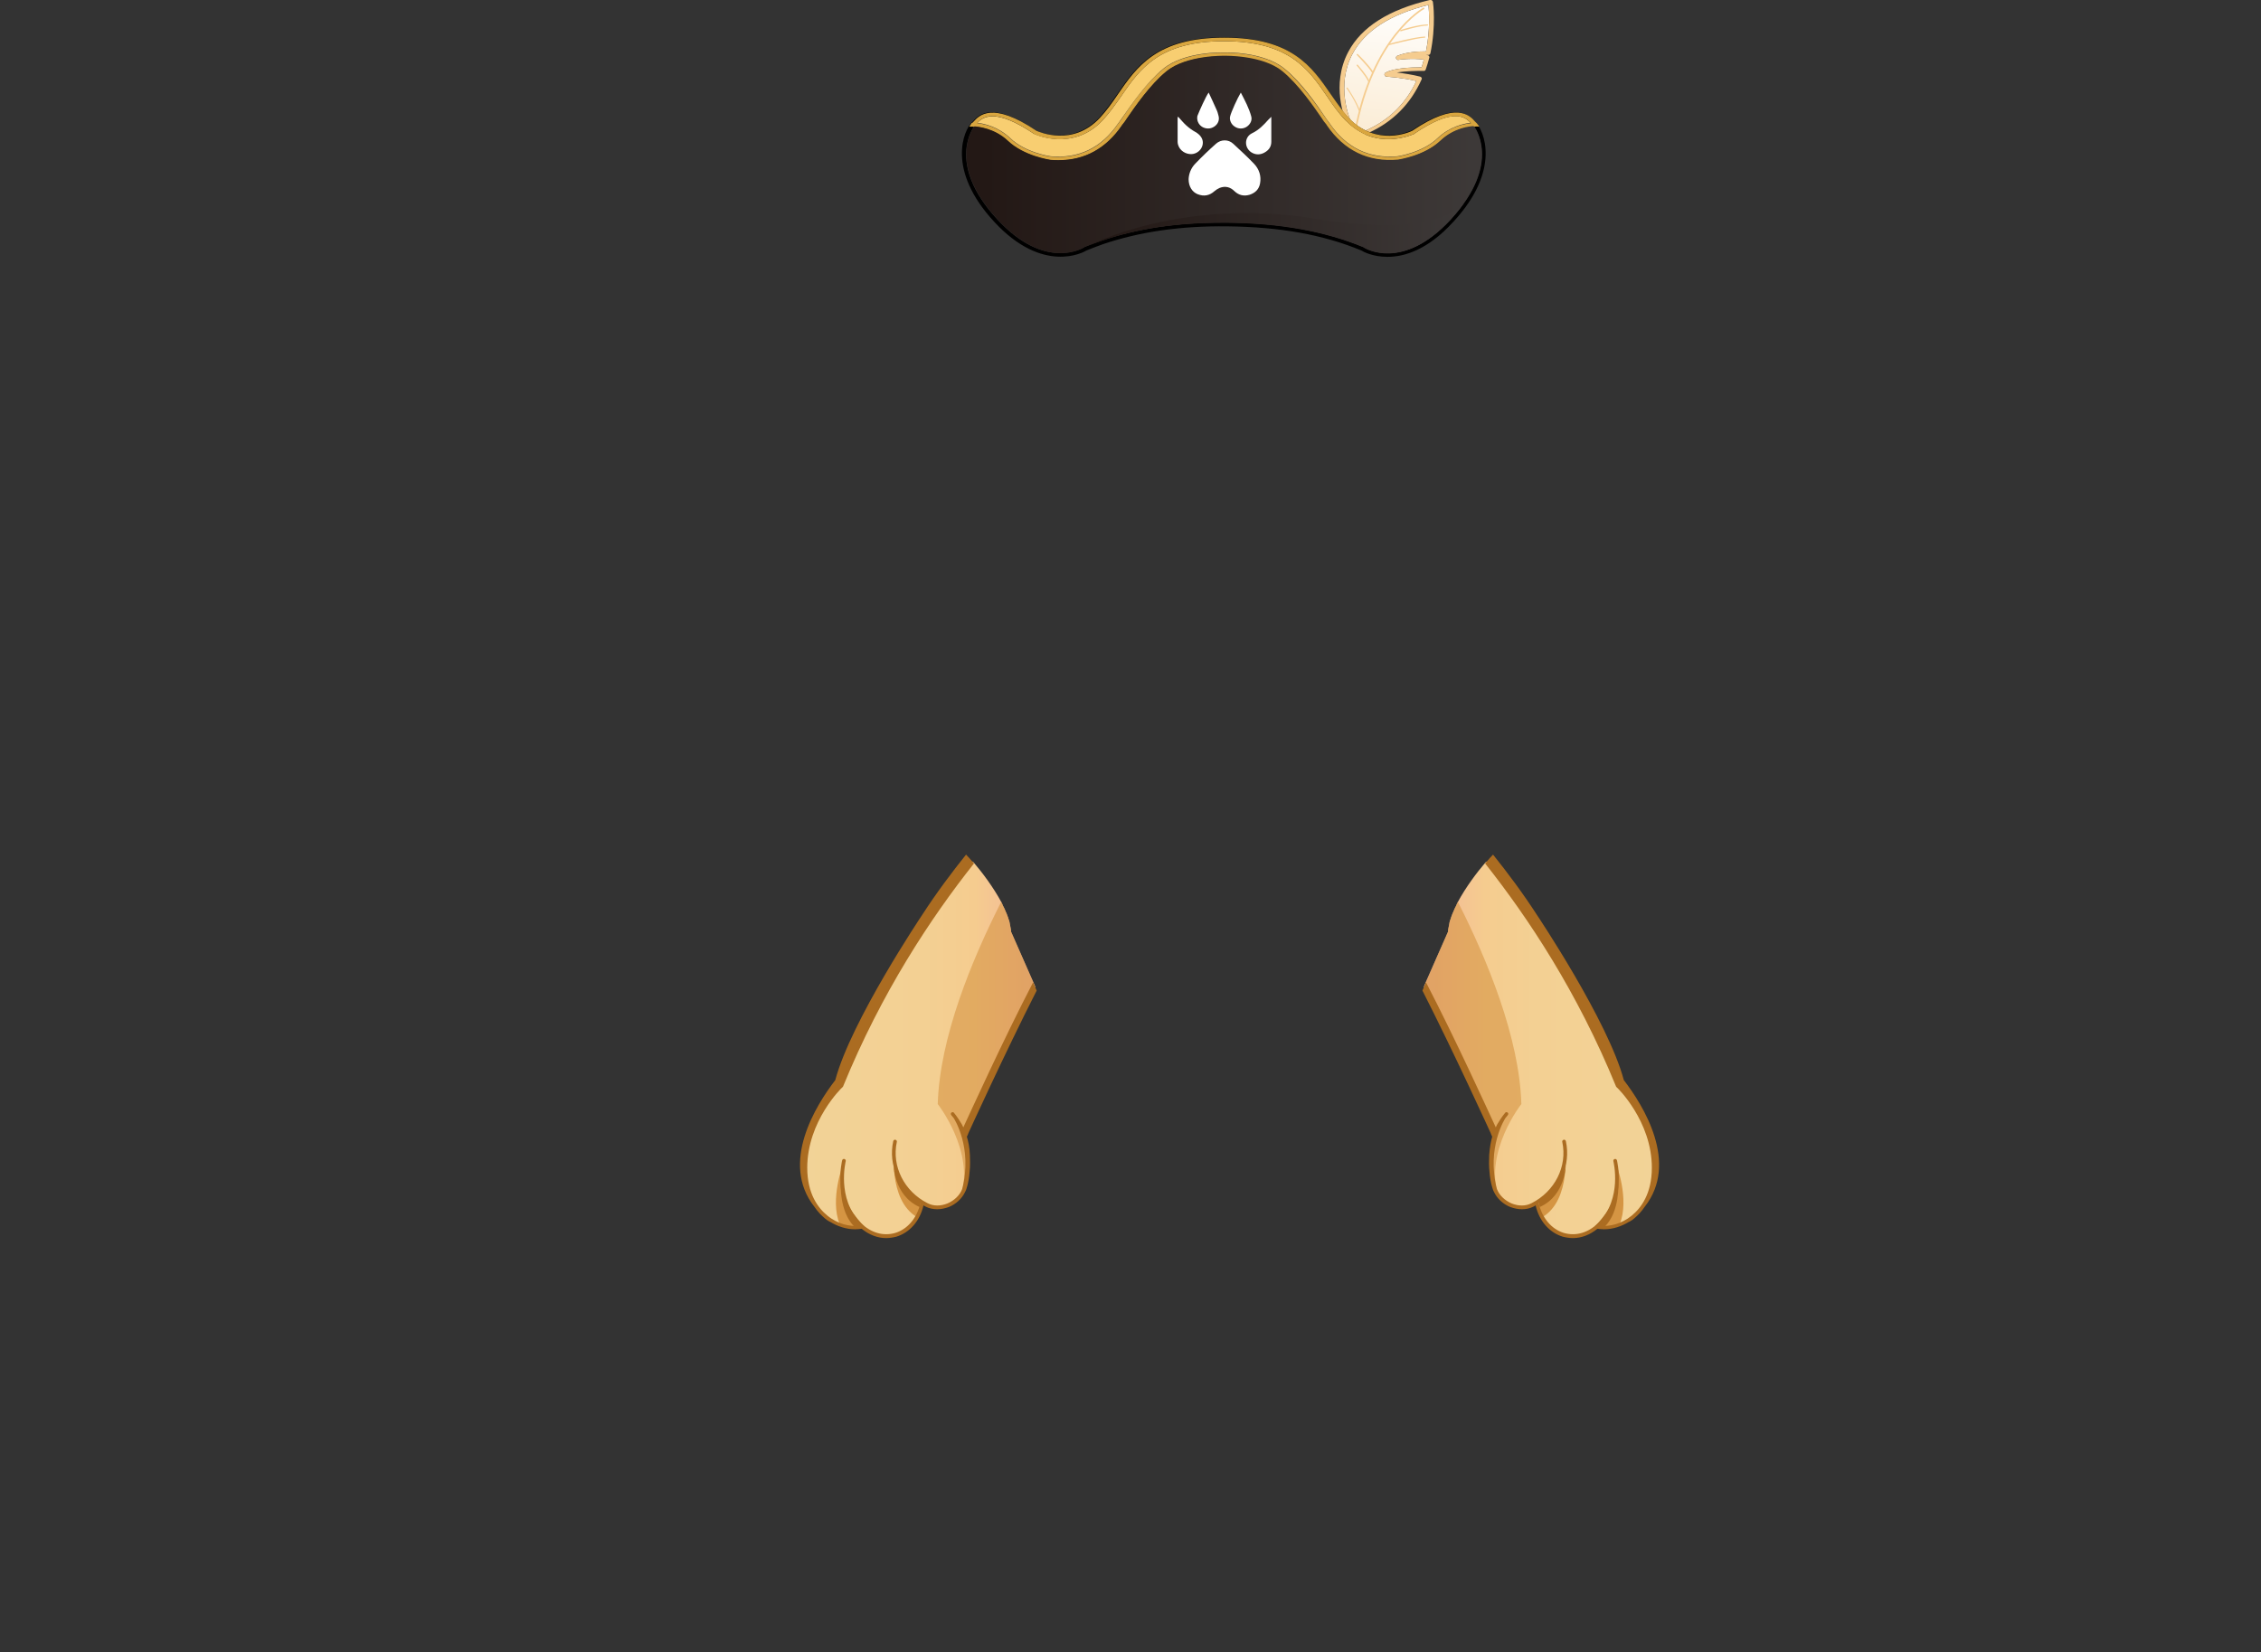 <?xml version="1.0" encoding="utf-8"?>
<!-- Generator: Adobe Illustrator 21.0.0, SVG Export Plug-In . SVG Version: 6.00 Build 0)  -->
<svg version="1.1" id="圖層_1" xmlns="http://www.w3.org/2000/svg" xmlns:xlink="http://www.w3.org/1999/xlink" x="0px" y="0px"
	 viewBox="0 0 822.9 601.4" style="enable-background:new 0 0 822.9 601.4;" xml:space="preserve">
<rect x="0" y="0" width="822.9" height="601.4" fill="#333333" stroke="none"/>
<style type="text/css">
	.st0{fill:url(#SVGID_1_);}
	.st1{fill:#F5CC8F;}
	.st2{fill:#D9A63F;}
	.st3{fill:#F8CE71;}
	.st4{fill:url(#SVGID_2_);}
	.st5{fill:#FFFFFF;}
	.st6{fill:url(#SVGID_3_);}
	.st7{fill:url(#SVGID_4_);}
	.st8{fill:#E1BE3F;}
	.st9{fill:#AB6C21;}
	.st10{opacity:0.6;fill:#E1BE3F;}
	.st11{fill:url(#SVGID_5_);}
	.st12{fill:#66411D;}
	.st13{fill:url(#SVGID_6_);}
	.st14{fill:#D9B974;}
	.st15{fill:#DCBF93;}
	.st16{fill:url(#SVGID_7_);}
	.st17{fill:url(#SVGID_8_);}
	.st18{fill:url(#SVGID_9_);}
	.st19{fill:url(#SVGID_10_);}
	.st20{fill:#8C5924;}
	.st21{fill:url(#SVGID_11_);}
	.st22{fill:url(#SVGID_12_);}
	.st23{fill:url(#SVGID_13_);}
	.st24{fill:url(#SVGID_14_);}
	.st25{fill:#F4E3A5;}
	.st26{fill:#DEB87D;}
	.st27{fill:url(#SVGID_15_);}
	.st28{fill:url(#SVGID_16_);}
	.st29{fill:#3F210F;}
	.st30{opacity:0.25;fill:#E1BE3F;}
	.st31{opacity:0.5;fill:#E1BE3F;}
	.st32{fill:#F8E5A9;}
	.st33{fill:#DDBC90;}
	.st34{opacity:0.4;fill:#E1BE3F;}
	.st35{fill:#875424;}
	.st36{fill:#3F210E;}
	.st37{fill:#C88E2C;}
	.st38{fill:#AC7327;}
	.st39{fill:#814323;}
	.st40{fill:#D7C6A6;}
	.st41{fill:url(#SVGID_17_);}
	.st42{fill:#4A1E0E;}
	.st43{fill:#3A1D13;}
	.st44{fill:url(#SVGID_18_);}
	.st45{fill:#EAA593;}
	.st46{fill:url(#SVGID_19_);}
	.st47{fill:url(#SVGID_20_);}
	.st48{fill:#D59543;}
	.st49{opacity:0.6;fill:#D59543;}
	.st50{fill:url(#SVGID_21_);}
	.st51{fill:url(#SVGID_22_);}
	.st52{fill:url(#SVGID_23_);}
</style>
<g>
	<linearGradient id="SVGID_1_" gradientUnits="userSpaceOnUse" x1="507.661" y1="-1.368" x2="499.781" y2="57.193">
		<stop  offset="0" style="stop-color:#FFFFFF"/>
		<stop  offset="1" style="stop-color:#FAE9CE"/>
	</linearGradient>
	<path class="st0" d="M519.9,1.8c-13.9,3.4-23.2,9.4-27.7,17.9c-6.1,11.5-0.9,23.7-0.8,23.8l2.1,5.9l4-2.1c8.2-3.7,14.2-9.7,18-17.8
		c-4.7-1.2-10.8-1.6-10.9-1.6c-0.3,0-0.6-0.3-0.7-0.6c-0.1-0.3,0.1-0.7,0.3-0.8c2.8-1.7,9.3-2,13.2-2c0.3-0.9,0.6-1.9,0.8-2.8
		c-4.1-0.6-9.2,0-9.2,0.1c-0.4,0.1-0.8-0.2-0.9-0.6c-0.1-0.4,0.1-0.8,0.5-0.9c3.4-1.4,7.7-1.6,10.4-1.6
		C520.6,10.8,520.1,4.1,519.9,1.8z"/>
	<path class="st1" d="M493,51.2c-0.1,0-0.2,0-0.3-0.1c-0.2-0.1-0.4-0.3-0.5-0.5l-2.4-6.7c-0.2-0.5-5.5-12.9,0.9-25
		c4.8-9.1,14.8-15.4,29.7-18.9c0.2-0.1,0.5,0,0.7,0.1c0.2,0.1,0.3,0.3,0.4,0.5c0.1,0.4,1.2,8.7-0.9,18.8c-0.1,0.4-0.4,0.6-0.8,0.6
		c-0.2,0-0.5,0-0.8,0c0.2,0,0.4,0.1,0.6,0.1c0.2,0,0.4,0.2,0.5,0.3c0.1,0.2,0.2,0.4,0.1,0.6c-0.4,1.5-0.8,2.9-1.3,4.3
		c-0.1,0.3-0.4,0.6-0.8,0.5c-2.1,0-6.4,0-9.7,0.6c2.5,0.3,5.8,0.8,8.5,1.5c0.2,0.1,0.4,0.2,0.5,0.4c0.1,0.2,0.1,0.4,0,0.6
		c-4,8.9-10.4,15.4-19.2,19.4l-4.8,2.5C493.3,51.2,493.2,51.2,493,51.2z M519.9,1.8c-13.9,3.4-23.2,9.4-27.7,17.9
		c-6.1,11.5-0.9,23.7-0.8,23.8l2.1,5.9l4-2.1c8.2-3.7,14.2-9.7,18-17.8c-4.7-1.2-10.8-1.6-10.9-1.6c-0.3,0-0.6-0.3-0.7-0.6
		c-0.1-0.3,0.1-0.7,0.3-0.8c2.8-1.7,9.3-2,13.2-2c0.3-0.9,0.6-1.9,0.8-2.8c-4.1-0.6-9.2,0-9.2,0.1c-0.4,0.1-0.8-0.2-0.9-0.6
		c-0.1-0.4,0.1-0.8,0.5-0.9c3.4-1.4,7.7-1.6,10.4-1.6C520.6,10.8,520.1,4.1,519.9,1.8z"/>
	<path class="st1" d="M493.2,48.4C493.2,48.4,493.2,48.4,493.2,48.4c-0.2,0-0.3-0.2-0.3-0.3c6.2-34.8,24.9-45.2,25.1-45.3
		c0.1-0.1,0.3,0,0.4,0.1c0.1,0.1,0,0.3-0.1,0.4c-0.2,0.1-18.7,10.4-24.8,45C493.4,48.3,493.3,48.4,493.2,48.4z"/>
	<path d="M505,93.5c-5.4,0-8.9-1.9-9.5-2.3c-13.9-5.8-29.8-8.6-48.8-8.8c-17.2-0.2-32,2-45.3,6.5c-2,0.7-4,1.5-6,2.3
		c-1.1,0.7-15.8,8.7-33.5-10.4c-17.8-19.2-10.9-33.6-8.3-36.1c0.1-0.1,0.3-0.3,0.5-0.5c2-2.3,6.8-7.6,22.9,3.3
		c1,0.5,13.1,5.9,23.1-4.7c2.4-2.6,4.4-5.5,6.5-8.5c7-10.2,14.3-20.7,38.8-20.7c24.5,0,31.8,10.5,38.8,20.7c2.1,3.1,4.1,5.9,6.5,8.5
		c9.9,10.6,22.1,5.1,23.1,4.7c16.2-10.9,20.9-5.5,22.9-3.3c0.2,0.2,0.3,0.4,0.5,0.5c2.6,2.5,9.5,16.9-8.3,36.1
		C519.6,91,511.1,93.5,505,93.5z M445,81c0.6,0,1.2,0,1.8,0c19.2,0.2,35.4,3.1,49.5,8.9c0,0,0.1,0,0.1,0.1
		c0.6,0.4,14.2,8.7,31.6-10.1c19.1-20.7,8.5-34,8.3-34.1c-0.2-0.2-0.4-0.4-0.6-0.6c-1.9-2.2-5.9-6.7-21,3.5c0,0-0.1,0-0.1,0.1
		c-0.1,0.1-14,6.6-24.9-5c-2.5-2.7-4.6-5.7-6.7-8.7c-6.8-9.9-13.8-20.1-37.5-20.1c-23.7,0-30.7,10.2-37.5,20.1c-2,3-4.1,6-6.7,8.7
		c-10.9,11.6-24.8,5-24.9,5c0,0-0.1,0-0.1-0.1c-15.1-10.2-19.1-5.7-21-3.5c-0.2,0.2-0.4,0.5-0.6,0.6c-0.1,0.1-10.8,13.5,8.3,34.1
		c17.4,18.8,31,10.4,31.6,10.1c0,0,0.1,0,0.1-0.1c2-0.8,4-1.6,6.1-2.3C413.9,83.2,428.3,81,445,81z"/>
	<path class="st2" d="M385.2,58.4c-0.9,0-1.9,0-2.9-0.1c-0.4-0.1-9.7-1.4-15.6-7c-5.5-5.2-12.5-5.2-12.5-5.2c-0.4,0-0.8-0.3-0.8-0.7
		c0-0.4,0.3-0.7,0.7-0.7c0.3,0,7.6,0,13.6,5.7c5.5,5.3,14.6,6.6,14.7,6.6c10.3,0.9,18.5-3.1,24.5-11.9c0.3-0.4,0.5-0.7,0.6-0.8
		c0.2-0.2,0.7-1,1.4-2c2.7-4,8.4-12.3,14.5-17.2c7.7-6.3,21.5-5.9,22.1-5.9c0.5,0,14.3-0.4,22,5.9c6,4.9,11.7,13.2,14.5,17.2
		c0.7,1,1.2,1.7,1.4,2c0.1,0.1,0.3,0.4,0.6,0.8c6,8.8,14.3,12.8,24.6,11.9c0,0,9.1-1.3,14.6-6.6c5.9-5.7,13.2-5.6,13.6-5.7
		c0.4,0,0.7,0.3,0.7,0.7c0,0.4-0.3,0.7-0.8,0.7c0,0,0,0,0,0c0,0,0,0,0,0c-0.2,0-7.1,0.1-12.5,5.2c-5.9,5.6-15.1,6.9-15.5,7
		c-10.9,0.9-19.7-3.3-26-12.5c-0.2-0.3-0.4-0.5-0.5-0.7c-0.3-0.3-0.8-1-1.5-2.1c-2.7-3.9-8.3-12.1-14.2-16.9
		c-7.3-5.9-20.9-5.6-21-5.6c-0.2,0-13.9-0.3-21.1,5.6c-5.9,4.8-11.5,13-14.2,16.9c-0.7,1.1-1.2,1.8-1.5,2.1
		c-0.1,0.1-0.3,0.3-0.5,0.7C402.5,54.1,394.7,58.4,385.2,58.4z"/>
	<path class="st3" d="M376.3,48.7C376.3,48.7,376.4,48.8,376.3,48.7c0.2,0.1,14.1,6.7,25-4.9c2.5-2.7,4.6-5.7,6.7-8.7
		c6.8-9.9,13.8-20.1,37.5-20.1c23.7,0,30.7,10.2,37.5,20.1c2,3,4.1,6,6.7,8.7c10.9,11.6,24.8,5,24.9,5c0,0,0.1,0,0.1-0.1
		c14-9.5,18.4-6.3,20.5-4c-2.5,0.3-7.6,1.4-12,5.6c-5.5,5.3-14.6,6.6-14.6,6.6c-10.3,0.9-18.6-3.1-24.6-11.9
		c-0.3-0.4-0.5-0.7-0.6-0.8c-0.2-0.2-0.7-1-1.4-2c-2.7-4-8.4-12.3-14.5-17.2c-7.7-6.3-21.5-5.9-22-5.9c-0.6,0-14.4-0.4-22.1,5.9
		c-6,4.9-11.7,13.2-14.5,17.2c-0.7,1-1.2,1.7-1.4,2c-0.1,0.1-0.3,0.4-0.6,0.8c-6,8.8-14.3,12.8-24.5,11.9c-0.1,0-9.2-1.3-14.7-6.6
		c-4.4-4.2-9.5-5.3-12-5.6C357.9,42.5,362.3,39.3,376.3,48.7z"/>
	<linearGradient id="SVGID_2_" gradientUnits="userSpaceOnUse" x1="358.379" y1="56.324" x2="541.793" y2="56.324">
		<stop  offset="0" style="stop-color:#231815"/>
		<stop  offset="1" style="stop-color:#3E3A39"/>
	</linearGradient>
	<path class="st4" d="M527.9,79.9c-17.4,18.8-31,10.4-31.6,10.1c0,0-0.1,0-0.1-0.1c-14.1-5.8-30.2-8.8-49.5-8.9c-0.6,0-1.2,0-1.8,0
		c-16.6,0-31.1,2.2-44,6.6c-2.1,0.7-4.1,1.5-6.1,2.3c0,0-0.1,0-0.1,0.1c-0.6,0.4-14.2,8.7-31.6-10.1c-17.8-19.2-9.8-32.1-8.5-33.9
		c1.5,0.1,7.4,0.7,12.2,5.2c5.9,5.6,15.1,6.9,15.6,7c1,0.1,1.9,0.1,2.9,0.1c9.6,0,17.3-4.3,23.1-12.7c0.2-0.3,0.4-0.5,0.5-0.7
		c0.3-0.3,0.8-1,1.5-2.1c2.7-3.9,8.3-12.1,14.2-16.9c7.2-5.9,20.9-5.6,21.1-5.6c0.1,0,13.8-0.3,21,5.6c5.9,4.8,11.5,13,14.2,16.9
		c0.7,1.1,1.2,1.8,1.5,2.1c0.1,0.1,0.3,0.3,0.5,0.7c6.3,9.2,15.1,13.5,26,12.5c0.4-0.1,9.6-1.4,15.5-7c4.8-4.6,10.7-5.2,12.1-5.2
		C537.7,47.8,545.7,60.7,527.9,79.9z"/>
	<g>
		<path class="st5" d="M432.6,65.2c0.1-1.9,0.8-4,2.5-5.7c2.4-2.5,4.9-4.9,7.5-7.2c1.8-1.6,4.5-1.6,6.2,0c2.6,2.4,5.2,4.8,7.6,7.3
			c1.9,2,2.7,4.5,2.2,7.2c-0.4,2.1-1.7,3.4-3.8,4.1c-2.1,0.6-3.9,0.2-5.5-1.3c-1.5-1.5-3.3-2-5.4-1.2c-0.7,0.3-1.3,0.7-1.9,1.2
			c-1.8,1.6-3.8,2-6.1,1.1C433.9,69.9,432.6,67.9,432.6,65.2z"/>
		<path class="st5" d="M462.7,42.6c0,1.1,0,2.2,0,3.3c0,1.9,0,3.8,0,5.7c0,1.8-0.9,3.1-2.6,4c-1.5,0.8-3.1,0.8-4.6-0.1
			c-2.7-1.7-2.7-5.6,0.2-7c2.5-1.2,4.2-3,5.9-4.9c0.3-0.3,0.6-0.6,0.9-0.9C462.5,42.6,462.6,42.6,462.7,42.6z"/>
		<path class="st5" d="M428.7,42.4c1.1,1.2,2,2.3,3.1,3.3c1,0.9,2.1,1.7,3.2,2.3c2,1.1,3.1,2.8,2.7,4.7c-0.4,1.9-2.1,3.3-4,3.4
			c-2.2,0.1-4.3-1.3-4.9-3.3c-0.1-0.3-0.2-0.7-0.2-1.1c0-2.9,0-5.9,0-8.8C428.7,42.8,428.7,42.7,428.7,42.4z"/>
		<path class="st5" d="M439.9,33.7c1,2.1,1.9,4.1,2.8,6.1c0.4,0.8,0.6,1.6,0.8,2.4c0.4,1.5-0.2,3-1.6,3.9c-1.3,0.9-3.1,0.9-4.5,0
			c-1.3-0.9-1.9-2.4-1.6-3.9C436.5,40.4,438.9,35,439.9,33.7z"/>
		<path class="st5" d="M451.6,33.7c1.5,2.9,3,5.7,3.8,8.7c0.4,1.4-0.4,2.9-1.6,3.7c-1.3,0.9-3.1,0.9-4.4,0c-1.3-0.8-2-2.4-1.7-3.7
			C448.1,40.7,450.4,35.7,451.6,33.7z"/>
	</g>
	<path class="st2" d="M354.5,46.1c0.1-0.2,0.2-0.3,0.2-0.3c0.2-0.2,0.4-0.4,0.6-0.6c1.9-2.2,5.9-6.7,21,3.5c0,0,0.1,0,0.1,0.1
		c0.1,0.1,14,6.6,24.9-5c2.5-2.7,4.6-5.7,6.7-8.7c6.8-9.9,13.8-20.1,37.5-20.1c23.7,0,30.7,10.2,37.5,20.1c2,3,4.1,6,6.7,8.7
		c10.9,11.6,24.8,5,24.9,5c0,0,0.1,0,0.1-0.1c15.1-10.2,19.1-5.7,21-3.5c0.2,0.2,0.4,0.5,0.6,0.6c0,0,0.1,0.1,0.2,0.2l1.9,0.1
		c-0.4-0.6-0.7-1-1-1.3c-0.1-0.1-0.3-0.3-0.5-0.5c-2-2.3-6.8-7.6-22.9,3.3c-1,0.5-13.1,5.9-23.1-4.7c-2.4-2.6-4.4-5.5-6.5-8.5
		c-7-10.2-14.3-20.7-38.8-20.7c-24.5,0-31.8,10.5-38.8,20.7c-2.1,3.1-4.1,5.9-6.5,8.5c-9.9,10.6-22.1,5.1-23.1,4.7
		c-16.2-10.9-20.9-5.5-22.9-3.3c-0.2,0.2-0.3,0.4-0.5,0.5c-0.3,0.3-0.7,0.7-1,1.3H354.5z"/>
	<linearGradient id="SVGID_3_" gradientUnits="userSpaceOnUse" x1="401.191" y1="83.055" x2="534.608" y2="83.055">
		<stop  offset="0" style="stop-color:#231815"/>
		<stop  offset="1" style="stop-color:#3E3A39"/>
	</linearGradient>
	<path class="st6" d="M478.5,79.6c-48.4-7.9-82.2,9.8-82.2,9.8l0,0c1.5-0.6,3-1.2,4.6-1.7c13-4.5,27.4-6.6,44-6.6c0.6,0,1.2,0,1.8,0
		c19.2,0.2,35.4,3.1,49.5,8.9c0,0,0.1,0,0.1,0.1c0.6,0.4,14.2,8.7,31.6-10.1c1.9-2.1,3.5-4.1,4.9-6C530,77.2,518.4,86.1,478.5,79.6z
		"/>
	<path class="st1" d="M505.7,16.4c-0.1,0-0.2-0.1-0.2-0.2c0-0.1,0-0.3,0.2-0.3c0.4-0.1,8.9-2.4,12.8-2.6c0.1,0,0.3,0.1,0.3,0.2
		c0,0.1-0.1,0.2-0.2,0.2C514.6,14,505.9,16.4,505.7,16.4C505.7,16.4,505.7,16.4,505.7,16.4z"/>
	<path class="st1" d="M509.8,11.4c-0.1,0-0.2-0.1-0.2-0.2c0-0.1,0-0.3,0.2-0.3c0.3-0.1,6.4-2,9.7-2l0,0c0.1,0,0.3,0.1,0.3,0.2
		c0,0.1-0.1,0.2-0.3,0.2C516.2,9.4,509.9,11.4,509.8,11.4C509.9,11.4,509.8,11.4,509.8,11.4z"/>
	<path class="st1" d="M499.5,26.5c-0.1,0-0.2,0-0.2-0.1c-1.3-2.2-5.5-6.3-5.5-6.4c-0.1-0.1-0.1-0.2,0-0.3c0.1-0.1,0.3-0.1,0.4,0
		c0.2,0.2,4.3,4.2,5.6,6.5c0.1,0.1,0,0.3-0.1,0.3C499.6,26.5,499.5,26.5,499.5,26.5z"/>
	<path class="st1" d="M498.1,29.8c-0.1,0-0.2-0.1-0.2-0.2c-0.7-1.8-4.1-5.7-4.1-5.7c-0.1-0.1-0.1-0.3,0-0.3c0.1-0.1,0.3-0.1,0.4,0
		c0.1,0.2,3.5,4,4.2,5.9C498.4,29.6,498.3,29.8,498.1,29.8C498.2,29.8,498.1,29.8,498.1,29.8z"/>
	<path class="st1" d="M494.7,40.4c-0.1,0-0.2-0.1-0.2-0.2c-1.2-3.4-4.3-8-4.4-8c-0.1-0.1,0-0.3,0.1-0.3c0.1-0.1,0.3,0,0.3,0.1
		c0,0,3.2,4.7,4.4,8.1C494.9,40.2,494.9,40.4,494.7,40.4C494.7,40.4,494.7,40.4,494.7,40.4z"/>
</g>
<g>
	<g>
		<g>
			<linearGradient id="SVGID_4_" gradientUnits="userSpaceOnUse" x1="290.848" y1="381.78" x2="375.919" y2="381.78">
				<stop  offset="0" style="stop-color:#F2D397"/>
				<stop  offset="0.533" style="stop-color:#F3D093"/>
				<stop  offset="0.753" style="stop-color:#F5CC8F"/>
				<stop  offset="1" style="stop-color:#F3B699"/>
			</linearGradient>
			<path class="st7" d="M376.1,357.6l-8.1-18.4c0-0.5-0.1-1-0.2-1.5c0-0.2-0.1-0.3-0.1-0.5c-0.1-0.4-0.1-0.7-0.2-1.1
				c0-0.2-0.1-0.4-0.1-0.5c-0.1-0.4-0.2-0.8-0.4-1.2c0-0.1-0.1-0.3-0.1-0.4c-0.2-0.5-0.4-1.1-0.6-1.6c-0.1-0.1-0.1-0.3-0.2-0.4
				c-0.2-0.4-0.3-0.8-0.5-1.2c-0.1-0.2-0.2-0.4-0.3-0.6c-0.2-0.4-0.4-0.7-0.5-1.1c-0.1-0.2-0.2-0.4-0.3-0.6c-3-5.6-7.1-11-10.1-14.5
				c-0.1-0.1-0.2-0.2-0.3-0.4c-15.8,19.9-33.8,47.3-47.8,81.6c0,0-13,12.4-13,29.8c0,17.4,13.3,23.1,20.6,21.5v0
				c8.2,7,19.6,2.7,21.9-8.7l0.1-0.2c0.5,0.3,1,0.6,1.6,0.9c4.9,2.4,11.3-0.6,13.3-5l0,0l0,0c0.1-0.2,0.2-0.3,0.2-0.5l-0.2-0.1
				l1.6-14.1l-0.5-0.1v-3.6l-0.7-2.5c0.3-0.7,0.6-1.5,0.9-2.3l0.7-1l0.9-2.4l0.1-0.7c2.7-6.5,6.6-15.4,11.8-26
				c3.4-7,7.4-14.3,11.2-21L376.1,357.6z"/>
		</g>
		<path class="st48" d="M325.5,417.7c0,0-2.5,19.1,8.3,25.4l2-5.3C335.8,437.8,324.2,431.8,325.5,417.7z"/>
		<path class="st48" d="M306.9,423.7c0,0-5,12.8-1.3,21.9c0,0,3.4,1.3,8.4,0.9C313.9,446.5,305.3,442.1,306.9,423.7z"/>
		<path class="st9" d="M325.2,423.7c0,0-0.1,11.4,9.5,15.7l0.4-1.7C335.1,437.7,325,428.6,325.2,423.7z"/>
		<path class="st9" d="M306,430.4c0,0-0.7,10.6,5,16.2l3.5-0.3C314.5,446.4,306.9,439.3,306,430.4z"/>
		<path class="st49" d="M376.1,357.6l-8.1-18.4c0-0.5-0.1-1-0.2-1.5c0-0.2-0.1-0.3-0.1-0.5c-0.1-0.4-0.1-0.7-0.2-1.1
			c0-0.2-0.1-0.4-0.1-0.5c-0.1-0.4-0.2-0.8-0.4-1.2c0-0.1-0.1-0.3-0.1-0.4c-0.2-0.5-0.4-1.1-0.6-1.6c-0.1-0.1-0.1-0.3-0.2-0.4
			c-0.2-0.4-0.3-0.8-0.5-1.2c-0.1-0.2-0.2-0.4-0.3-0.6c-0.2-0.4-0.4-0.7-0.5-1.1c-0.1-0.2-0.2-0.4-0.3-0.6c0-0.1-0.1-0.2-0.1-0.2
			c-10.8,21.3-22.4,49.5-23.1,73.6c0,0,13.4,17,8.5,33.3c0.4-0.5,0.7-1,0.9-1.6l0,0l0,0c0.1-0.2,0.2-0.3,0.2-0.5l-0.2-0.1l1.6-14.1
			l-0.5-0.1v-3.6L351,412l1.8-2.7l1-2.5l20-43.6c0,0,1.1-1.3,2.9-4.2L376.1,357.6z"/>
		<g>
			<path class="st9" d="M351.9,413.8l0.5-1.1c0,0,0,0,0-0.1c0.2-0.4,13.2-29,24.9-52l-1.3-3l0,0c-10.8,20.8-22.7,47-25.4,52.8
				c-0.5-1.2-0.9-1.7-0.9-1.7l0,0c-1.1-1.9-2.4-3.5-2.5-3.6c-0.2-0.3-0.6-0.3-0.9-0.1c-0.3,0.2-0.3,0.6-0.1,0.9
				c0.2,0.3,0.5,0.6,0.9,1.1c0,0,7,10.6,3.1,25.8h0c-0.8,2.2-2.8,4.2-5.4,5.3c-2.5,1-5.1,1-7.2-0.1c-8.5-4.3-13.1-13.4-11.2-22.3
				c0.1-0.3-0.1-0.7-0.5-0.8c-0.3-0.1-0.7,0.1-0.8,0.5c-1.9,8.7,2.1,17.6,9.9,22.5c-1.2,5.4-4.6,9.5-9.1,10.9
				c-4.4,1.3-8.9,0-12.6-3.6c-8.9-8.9-5.5-22.4-5.5-22.5c0.1-0.3-0.1-0.7-0.5-0.8c-0.3-0.1-0.7,0.1-0.8,0.5c0,0.1-3.6,14.3,5.8,23.8
				c0,0,0,0,0,0c-3,0.3-7.3-0.5-11.2-3.7c-3.3-2.7-7.3-7.9-7.3-17.4c0-17,12.6-29.2,12.8-29.3c0.1-0.1,0.1-0.1,0.2-0.2
				c14-34.3,32-61.5,47.7-81.3c-0.1-0.1-0.1-0.2-0.2-0.2c-1.1-1.3-2.1-2.4-2.7-3c0,0,0,0,0,0c-5.2,6.5-10.7,13.8-16,22l0,0
				c0,0-25.9,38.6-31.6,60.1c-7,9.1-20.2,30.1-7.6,46.1c1.2,1.8,2.6,3.2,3.9,4.3c0.5,0.4,1,0.8,1.6,1.1c0.1,0.1,0.2,0.1,0.2,0.1
				c0,0-0.1,0-0.1-0.1c2.9,1.8,6.1,2.8,9.2,2.8c0.8,0,1.6-0.1,2.4-0.2c2.7,2.2,5.8,3.4,8.9,3.4c1.2,0,2.5-0.2,3.7-0.5
				c4.9-1.5,8.6-5.7,9.9-11.4c0.3,0.2,0.6,0.3,0.9,0.5c1.2,0.6,2.6,0.9,4.1,0.9c1.4,0,2.8-0.3,4.2-0.8c2.7-1.1,4.8-3.1,5.9-5.4h0
				c0,0,0-0.1,0.1-0.2c0.1-0.1,0.1-0.3,0.2-0.4c0,0,0,0,0,0c0,0,1.1-2.6,1.4-7c0.2-1.8,0.2-3.7,0.1-5.9
				C352.9,417.7,352.4,415.5,351.9,413.8z"/>
		</g>
	</g>
	<g>
		<g>
			
				<linearGradient id="SVGID_5_" gradientUnits="userSpaceOnUse" x1="3452.244" y1="381.78" x2="3537.315" y2="381.78" gradientTransform="matrix(-1 0 0 1 4056.439 0)">
				<stop  offset="0" style="stop-color:#F2D397"/>
				<stop  offset="0.533" style="stop-color:#F3D093"/>
				<stop  offset="0.753" style="stop-color:#F5CC8F"/>
				<stop  offset="1" style="stop-color:#F3B699"/>
			</linearGradient>
			<path class="st11" d="M518.9,357.6l8.1-18.4c0-0.5,0.1-1,0.2-1.5c0-0.2,0.1-0.3,0.1-0.5c0.1-0.4,0.1-0.7,0.2-1.1
				c0-0.2,0.1-0.4,0.1-0.5c0.1-0.4,0.2-0.8,0.4-1.2c0-0.1,0.1-0.3,0.1-0.4c0.2-0.5,0.4-1.1,0.6-1.6c0.1-0.1,0.1-0.3,0.2-0.4
				c0.2-0.4,0.3-0.8,0.5-1.2c0.1-0.2,0.2-0.4,0.3-0.6c0.2-0.4,0.4-0.7,0.5-1.1c0.1-0.2,0.2-0.4,0.3-0.6c3-5.6,7.1-11,10.1-14.5
				c0.1-0.1,0.2-0.2,0.3-0.4c15.8,19.9,33.8,47.3,47.8,81.6c0,0,13,12.4,13,29.8c0,17.4-13.3,23.1-20.6,21.5v0
				c-8.2,7-19.6,2.7-21.9-8.7l-0.1-0.2c-0.5,0.3-1,0.6-1.6,0.9c-4.9,2.4-11.3-0.6-13.3-5l0,0l0,0c-0.1-0.2-0.2-0.3-0.2-0.5l0.2-0.1
				l-1.6-14.1l0.5-0.1v-3.6l0.7-2.5c-0.3-0.7-0.6-1.5-0.9-2.3l-0.7-1l-0.9-2.4l-0.1-0.7c-2.7-6.5-6.6-15.4-11.8-26
				c-3.4-7-7.4-14.3-11.2-21L518.9,357.6z"/>
		</g>
		<path class="st48" d="M569.6,417.7c0,0,2.5,19.1-8.3,25.4l-2-5.3C559.3,437.8,570.8,431.8,569.6,417.7z"/>
		<path class="st48" d="M588.2,423.7c0,0,5,12.8,1.3,21.9c0,0-3.4,1.3-8.4,0.9C581.1,446.5,589.7,442.1,588.2,423.7z"/>
		<path class="st9" d="M569.9,423.7c0,0,0.1,11.4-9.5,15.7l-0.4-1.7C559.9,437.7,570,428.6,569.9,423.7z"/>
		<path class="st9" d="M589,430.4c0,0,0.7,10.6-5,16.2l-3.5-0.3C580.5,446.4,588.2,439.3,589,430.4z"/>
		<path class="st49" d="M518.9,357.6l8.1-18.4c0-0.5,0.1-1,0.2-1.5c0-0.2,0.1-0.3,0.1-0.5c0.1-0.4,0.1-0.7,0.2-1.1
			c0-0.2,0.1-0.4,0.1-0.5c0.1-0.4,0.2-0.8,0.4-1.2c0-0.1,0.1-0.3,0.1-0.4c0.2-0.5,0.4-1.1,0.6-1.6c0.1-0.1,0.1-0.3,0.2-0.4
			c0.2-0.4,0.3-0.8,0.5-1.2c0.1-0.2,0.2-0.4,0.3-0.6c0.2-0.4,0.4-0.7,0.5-1.1c0.1-0.2,0.2-0.4,0.3-0.6c0-0.1,0.1-0.2,0.1-0.2
			c10.8,21.3,22.4,49.5,23.1,73.6c0,0-13.4,17-8.5,33.3c-0.4-0.5-0.7-1-0.9-1.6l0,0l0,0c-0.1-0.2-0.2-0.3-0.2-0.5l0.2-0.1l-1.6-14.1
			l0.5-0.1v-3.6l0.9-3.1l-1.8-2.7l-1-2.5l-20-43.6c0,0-1.1-1.3-2.9-4.2L518.9,357.6z"/>
		<g>
			<path class="st9" d="M543.1,413.8l-0.5-1.1c0,0,0,0,0-0.1c-0.2-0.4-13.2-29-24.9-52l1.3-3l0,0c10.8,20.8,22.7,47,25.4,52.8
				c0.5-1.2,0.9-1.7,0.9-1.7l0,0c1.1-1.9,2.4-3.5,2.5-3.6c0.2-0.3,0.6-0.3,0.9-0.1c0.3,0.2,0.3,0.6,0.1,0.9
				c-0.2,0.3-0.5,0.6-0.9,1.1c0,0-7,10.6-3.1,25.8h0c0.8,2.2,2.8,4.2,5.4,5.3c2.5,1,5.1,1,7.2-0.1c8.5-4.3,13.1-13.4,11.2-22.3
				c-0.1-0.3,0.1-0.7,0.5-0.8c0.3-0.1,0.7,0.1,0.8,0.5c1.9,8.7-2.1,17.6-9.9,22.5c1.2,5.4,4.6,9.5,9.1,10.9c4.4,1.3,8.9,0,12.6-3.6
				c8.9-8.9,5.5-22.4,5.5-22.5c-0.1-0.3,0.1-0.7,0.5-0.8c0.3-0.1,0.7,0.1,0.8,0.5c0,0.1,3.6,14.3-5.8,23.8c0,0,0,0,0,0
				c3,0.3,7.3-0.5,11.2-3.7c3.3-2.7,7.3-7.9,7.3-17.4c0-17-12.6-29.2-12.8-29.3c-0.1-0.1-0.1-0.1-0.2-0.2
				c-14-34.3-32-61.5-47.7-81.3c0.1-0.1,0.1-0.2,0.2-0.2c1.1-1.3,2.1-2.4,2.7-3c0,0,0,0,0,0c5.2,6.5,10.7,13.8,16,22l0,0
				c0,0,25.9,38.6,31.6,60.1c7,9.1,20.2,30.1,7.6,46.1c-1.2,1.8-2.6,3.2-3.9,4.3c-0.5,0.4-1,0.8-1.6,1.1c-0.1,0.1-0.2,0.1-0.2,0.1
				c0,0,0.1,0,0.1-0.1c-2.9,1.8-6.1,2.8-9.2,2.8c-0.8,0-1.6-0.1-2.4-0.2c-2.7,2.2-5.8,3.4-8.9,3.4c-1.2,0-2.5-0.2-3.7-0.5
				c-4.9-1.5-8.6-5.7-9.9-11.4c-0.3,0.2-0.6,0.3-0.9,0.5c-1.2,0.6-2.6,0.9-4.1,0.9c-1.4,0-2.8-0.3-4.2-0.8c-2.7-1.1-4.8-3.1-5.9-5.4
				h0c0,0,0-0.1-0.1-0.2c-0.1-0.1-0.1-0.3-0.2-0.4c0,0,0,0,0,0c0,0-1.1-2.6-1.4-7c-0.2-1.8-0.2-3.7-0.1-5.9
				C542.2,417.7,542.6,415.5,543.1,413.8z"/>
		</g>
	</g>
</g>
</svg>

